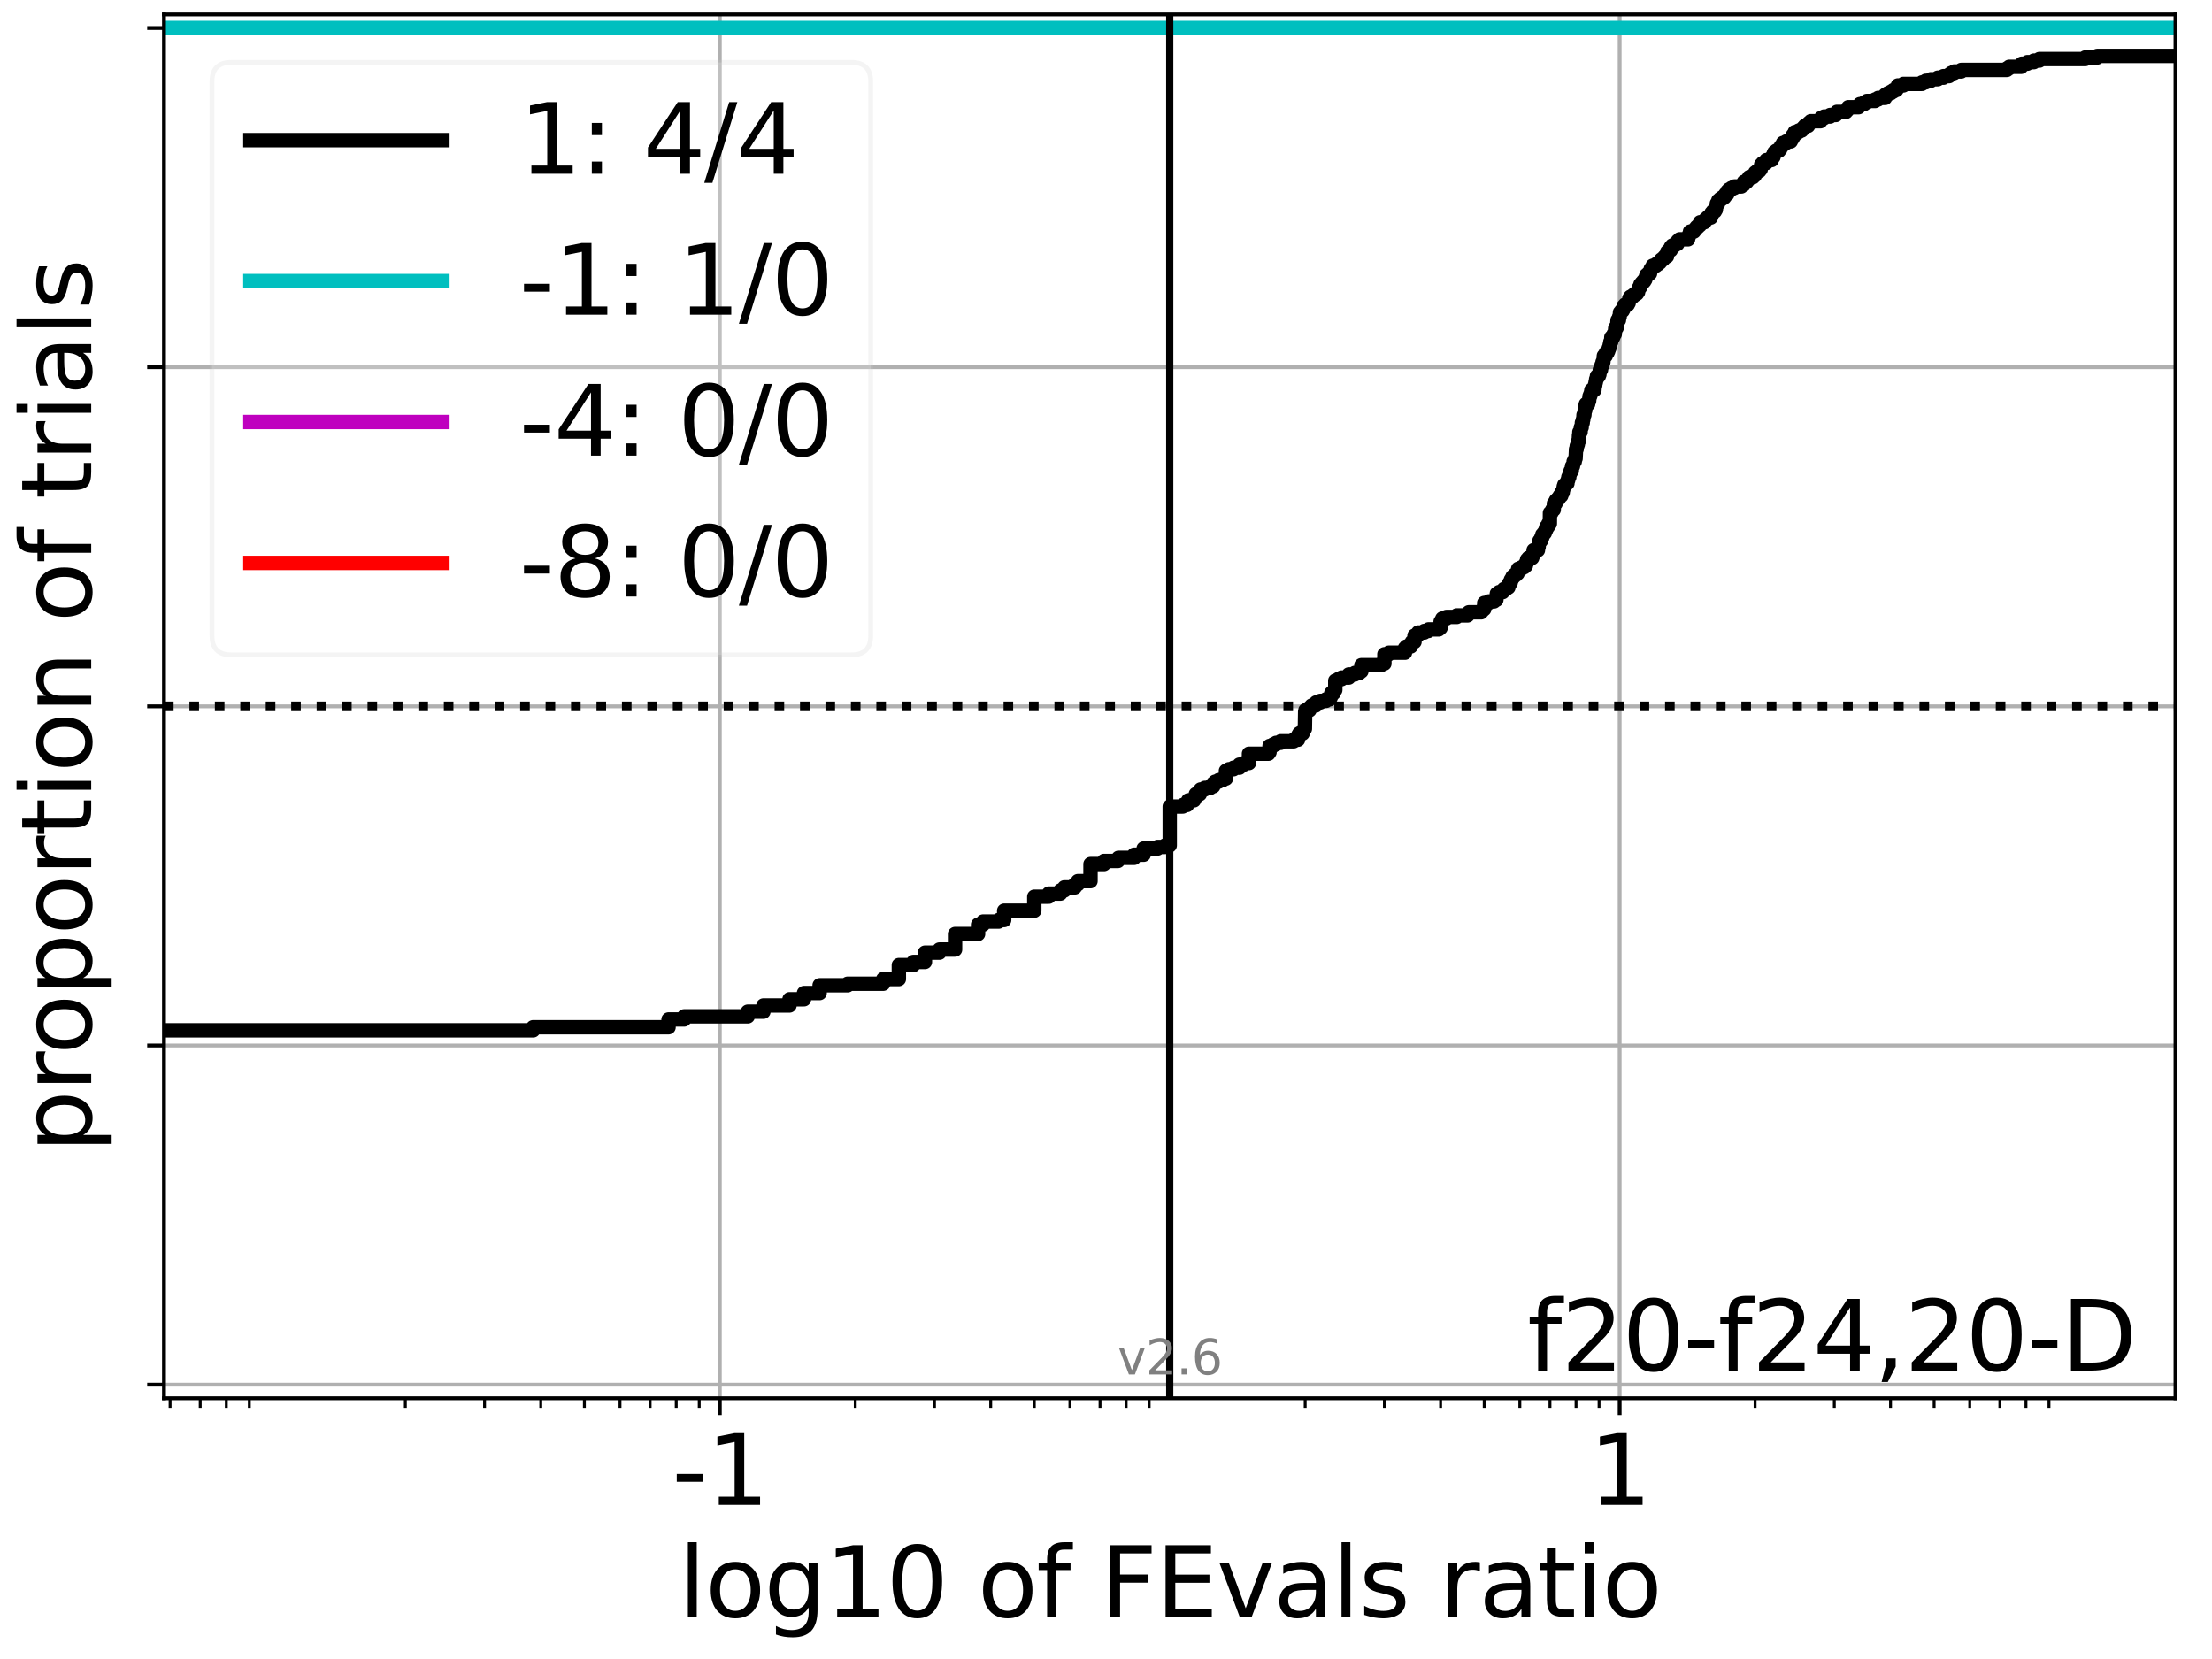 <?xml version="1.0" encoding="utf-8" standalone="no"?>
<!DOCTYPE svg PUBLIC "-//W3C//DTD SVG 1.1//EN"
  "http://www.w3.org/Graphics/SVG/1.1/DTD/svg11.dtd">
<svg height="345.6pt" version="1.1" viewBox="0 0 460.8 345.6" width="460.8pt" xmlns="http://www.w3.org/2000/svg" xmlns:xlink="http://www.w3.org/1999/xlink">
 <defs>
  <style type="text/css">*{stroke-linecap:butt;stroke-linejoin:round;}</style>
 </defs>
 <g id="figure_1">
  <g id="patch_1">
   <path d="M 0 345.6 
L 460.8 345.6 
L 460.8 0 
L 0 0 
z
" style="fill:#ffffff;"/>
  </g>
  <g id="axes_1">
   <g id="patch_2">
    <path d="M 34.16 291.28 
L 453.192 291.28 
L 453.192 3 
L 34.16 3 
z
" style="fill:#ffffff;"/>
   </g>
   <g id="matplotlib.axis_1">
    <g id="xtick_1">
     <g id="line2d_1">
      <path clip-path="url(#p27ae0a63c3)" d="M 149.951 291.28 
L 149.951 3 
" style="fill:none;stroke:#b0b0b0;stroke-linecap:square;stroke-width:0.8;"/>
     </g>
     <g id="line2d_2">
      <defs>
       <path d="M 0 0 
L 0 3.5 
" id="m1dfc698047" style="stroke:#000000;stroke-width:0.8;"/>
      </defs>
      <g>
       <use style="stroke:#000000;stroke-width:0.8;" x="149.951" xlink:href="#m1dfc698047" y="291.28"/>
      </g>
     </g>
     <g id="text_1">
      <!-- -1 -->
      <g transform="translate(139.98 313.477)scale(0.2 -0.2)">
       <defs>
        <path d="M 313 2009 
L 1997 2009 
L 1997 1497 
L 313 1497 
L 313 2009 
z
" id="DejaVuSans-2d" transform="scale(0.016)"/>
        <path d="M 794 531 
L 1825 531 
L 1825 4091 
L 703 3866 
L 703 4441 
L 1819 4666 
L 2450 4666 
L 2450 531 
L 3481 531 
L 3481 0 
L 794 0 
L 794 531 
z
" id="DejaVuSans-31" transform="scale(0.016)"/>
       </defs>
       <use xlink:href="#DejaVuSans-2d"/>
       <use x="36.084" xlink:href="#DejaVuSans-31"/>
      </g>
     </g>
    </g>
    <g id="xtick_2">
     <g id="line2d_3">
      <path clip-path="url(#p27ae0a63c3)" d="M 337.401 291.28 
L 337.401 3 
" style="fill:none;stroke:#b0b0b0;stroke-linecap:square;stroke-width:0.8;"/>
     </g>
     <g id="line2d_4">
      <g>
       <use style="stroke:#000000;stroke-width:0.8;" x="337.401" xlink:href="#m1dfc698047" y="291.28"/>
      </g>
     </g>
     <g id="text_2">
      <!-- 1 -->
      <g transform="translate(331.039 313.477)scale(0.2 -0.2)">
       <use xlink:href="#DejaVuSans-31"/>
      </g>
     </g>
    </g>
    <g id="xtick_3">
     <g id="line2d_5">
      <defs>
       <path d="M 0 0 
L 0 2 
" id="m7bfc4c61d2" style="stroke:#000000;stroke-width:0.6;"/>
      </defs>
      <g>
       <use style="stroke:#000000;stroke-width:0.6;" x="35.432" xlink:href="#m7bfc4c61d2" y="291.28"/>
      </g>
     </g>
    </g>
    <g id="xtick_4">
     <g id="line2d_6">
      <g>
       <use style="stroke:#000000;stroke-width:0.6;" x="41.707" xlink:href="#m7bfc4c61d2" y="291.28"/>
      </g>
     </g>
    </g>
    <g id="xtick_5">
     <g id="line2d_7">
      <g>
       <use style="stroke:#000000;stroke-width:0.6;" x="47.142" xlink:href="#m7bfc4c61d2" y="291.28"/>
      </g>
     </g>
    </g>
    <g id="xtick_6">
     <g id="line2d_8">
      <g>
       <use style="stroke:#000000;stroke-width:0.6;" x="51.937" xlink:href="#m7bfc4c61d2" y="291.28"/>
      </g>
     </g>
    </g>
    <g id="xtick_7">
     <g id="line2d_9">
      <g>
       <use style="stroke:#000000;stroke-width:0.6;" x="84.439" xlink:href="#m7bfc4c61d2" y="291.28"/>
      </g>
     </g>
    </g>
    <g id="xtick_8">
     <g id="line2d_10">
      <g>
       <use style="stroke:#000000;stroke-width:0.6;" x="100.944" xlink:href="#m7bfc4c61d2" y="291.28"/>
      </g>
     </g>
    </g>
    <g id="xtick_9">
     <g id="line2d_11">
      <g>
       <use style="stroke:#000000;stroke-width:0.6;" x="112.653" xlink:href="#m7bfc4c61d2" y="291.28"/>
      </g>
     </g>
    </g>
    <g id="xtick_10">
     <g id="line2d_12">
      <g>
       <use style="stroke:#000000;stroke-width:0.6;" x="121.736" xlink:href="#m7bfc4c61d2" y="291.28"/>
      </g>
     </g>
    </g>
    <g id="xtick_11">
     <g id="line2d_13">
      <g>
       <use style="stroke:#000000;stroke-width:0.6;" x="129.158" xlink:href="#m7bfc4c61d2" y="291.28"/>
      </g>
     </g>
    </g>
    <g id="xtick_12">
     <g id="line2d_14">
      <g>
       <use style="stroke:#000000;stroke-width:0.6;" x="135.432" xlink:href="#m7bfc4c61d2" y="291.28"/>
      </g>
     </g>
    </g>
    <g id="xtick_13">
     <g id="line2d_15">
      <g>
       <use style="stroke:#000000;stroke-width:0.6;" x="140.868" xlink:href="#m7bfc4c61d2" y="291.28"/>
      </g>
     </g>
    </g>
    <g id="xtick_14">
     <g id="line2d_16">
      <g>
       <use style="stroke:#000000;stroke-width:0.6;" x="145.662" xlink:href="#m7bfc4c61d2" y="291.28"/>
      </g>
     </g>
    </g>
    <g id="xtick_15">
     <g id="line2d_17">
      <g>
       <use style="stroke:#000000;stroke-width:0.6;" x="178.165" xlink:href="#m7bfc4c61d2" y="291.28"/>
      </g>
     </g>
    </g>
    <g id="xtick_16">
     <g id="line2d_18">
      <g>
       <use style="stroke:#000000;stroke-width:0.6;" x="194.669" xlink:href="#m7bfc4c61d2" y="291.28"/>
      </g>
     </g>
    </g>
    <g id="xtick_17">
     <g id="line2d_19">
      <g>
       <use style="stroke:#000000;stroke-width:0.6;" x="206.379" xlink:href="#m7bfc4c61d2" y="291.28"/>
      </g>
     </g>
    </g>
    <g id="xtick_18">
     <g id="line2d_20">
      <g>
       <use style="stroke:#000000;stroke-width:0.6;" x="215.462" xlink:href="#m7bfc4c61d2" y="291.28"/>
      </g>
     </g>
    </g>
    <g id="xtick_19">
     <g id="line2d_21">
      <g>
       <use style="stroke:#000000;stroke-width:0.6;" x="222.883" xlink:href="#m7bfc4c61d2" y="291.28"/>
      </g>
     </g>
    </g>
    <g id="xtick_20">
     <g id="line2d_22">
      <g>
       <use style="stroke:#000000;stroke-width:0.6;" x="229.158" xlink:href="#m7bfc4c61d2" y="291.28"/>
      </g>
     </g>
    </g>
    <g id="xtick_21">
     <g id="line2d_23">
      <g>
       <use style="stroke:#000000;stroke-width:0.6;" x="234.593" xlink:href="#m7bfc4c61d2" y="291.28"/>
      </g>
     </g>
    </g>
    <g id="xtick_22">
     <g id="line2d_24">
      <g>
       <use style="stroke:#000000;stroke-width:0.6;" x="239.387" xlink:href="#m7bfc4c61d2" y="291.28"/>
      </g>
     </g>
    </g>
    <g id="xtick_23">
     <g id="line2d_25">
      <g>
       <use style="stroke:#000000;stroke-width:0.6;" x="271.89" xlink:href="#m7bfc4c61d2" y="291.28"/>
      </g>
     </g>
    </g>
    <g id="xtick_24">
     <g id="line2d_26">
      <g>
       <use style="stroke:#000000;stroke-width:0.6;" x="288.394" xlink:href="#m7bfc4c61d2" y="291.28"/>
      </g>
     </g>
    </g>
    <g id="xtick_25">
     <g id="line2d_27">
      <g>
       <use style="stroke:#000000;stroke-width:0.6;" x="300.104" xlink:href="#m7bfc4c61d2" y="291.28"/>
      </g>
     </g>
    </g>
    <g id="xtick_26">
     <g id="line2d_28">
      <g>
       <use style="stroke:#000000;stroke-width:0.6;" x="309.187" xlink:href="#m7bfc4c61d2" y="291.28"/>
      </g>
     </g>
    </g>
    <g id="xtick_27">
     <g id="line2d_29">
      <g>
       <use style="stroke:#000000;stroke-width:0.6;" x="316.609" xlink:href="#m7bfc4c61d2" y="291.28"/>
      </g>
     </g>
    </g>
    <g id="xtick_28">
     <g id="line2d_30">
      <g>
       <use style="stroke:#000000;stroke-width:0.6;" x="322.883" xlink:href="#m7bfc4c61d2" y="291.28"/>
      </g>
     </g>
    </g>
    <g id="xtick_29">
     <g id="line2d_31">
      <g>
       <use style="stroke:#000000;stroke-width:0.6;" x="328.318" xlink:href="#m7bfc4c61d2" y="291.28"/>
      </g>
     </g>
    </g>
    <g id="xtick_30">
     <g id="line2d_32">
      <g>
       <use style="stroke:#000000;stroke-width:0.6;" x="333.113" xlink:href="#m7bfc4c61d2" y="291.28"/>
      </g>
     </g>
    </g>
    <g id="xtick_31">
     <g id="line2d_33">
      <g>
       <use style="stroke:#000000;stroke-width:0.6;" x="365.616" xlink:href="#m7bfc4c61d2" y="291.28"/>
      </g>
     </g>
    </g>
    <g id="xtick_32">
     <g id="line2d_34">
      <g>
       <use style="stroke:#000000;stroke-width:0.6;" x="382.12" xlink:href="#m7bfc4c61d2" y="291.28"/>
      </g>
     </g>
    </g>
    <g id="xtick_33">
     <g id="line2d_35">
      <g>
       <use style="stroke:#000000;stroke-width:0.6;" x="393.83" xlink:href="#m7bfc4c61d2" y="291.28"/>
      </g>
     </g>
    </g>
    <g id="xtick_34">
     <g id="line2d_36">
      <g>
       <use style="stroke:#000000;stroke-width:0.6;" x="402.913" xlink:href="#m7bfc4c61d2" y="291.28"/>
      </g>
     </g>
    </g>
    <g id="xtick_35">
     <g id="line2d_37">
      <g>
       <use style="stroke:#000000;stroke-width:0.6;" x="410.334" xlink:href="#m7bfc4c61d2" y="291.28"/>
      </g>
     </g>
    </g>
    <g id="xtick_36">
     <g id="line2d_38">
      <g>
       <use style="stroke:#000000;stroke-width:0.6;" x="416.609" xlink:href="#m7bfc4c61d2" y="291.28"/>
      </g>
     </g>
    </g>
    <g id="xtick_37">
     <g id="line2d_39">
      <g>
       <use style="stroke:#000000;stroke-width:0.6;" x="422.044" xlink:href="#m7bfc4c61d2" y="291.28"/>
      </g>
     </g>
    </g>
    <g id="xtick_38">
     <g id="line2d_40">
      <g>
       <use style="stroke:#000000;stroke-width:0.6;" x="426.838" xlink:href="#m7bfc4c61d2" y="291.28"/>
      </g>
     </g>
    </g>
    <g id="text_3">
     <!-- log10 of FEvals ratio -->
     <g transform="translate(141.371 336.833)scale(0.2 -0.2)">
      <defs>
       <path d="M 603 4863 
L 1178 4863 
L 1178 0 
L 603 0 
L 603 4863 
z
" id="DejaVuSans-6c" transform="scale(0.016)"/>
       <path d="M 1959 3097 
Q 1497 3097 1228 2736 
Q 959 2375 959 1747 
Q 959 1119 1226 758 
Q 1494 397 1959 397 
Q 2419 397 2687 759 
Q 2956 1122 2956 1747 
Q 2956 2369 2687 2733 
Q 2419 3097 1959 3097 
z
M 1959 3584 
Q 2709 3584 3137 3096 
Q 3566 2609 3566 1747 
Q 3566 888 3137 398 
Q 2709 -91 1959 -91 
Q 1206 -91 779 398 
Q 353 888 353 1747 
Q 353 2609 779 3096 
Q 1206 3584 1959 3584 
z
" id="DejaVuSans-6f" transform="scale(0.016)"/>
       <path d="M 2906 1791 
Q 2906 2416 2648 2759 
Q 2391 3103 1925 3103 
Q 1463 3103 1205 2759 
Q 947 2416 947 1791 
Q 947 1169 1205 825 
Q 1463 481 1925 481 
Q 2391 481 2648 825 
Q 2906 1169 2906 1791 
z
M 3481 434 
Q 3481 -459 3084 -895 
Q 2688 -1331 1869 -1331 
Q 1566 -1331 1297 -1286 
Q 1028 -1241 775 -1147 
L 775 -588 
Q 1028 -725 1275 -790 
Q 1522 -856 1778 -856 
Q 2344 -856 2625 -561 
Q 2906 -266 2906 331 
L 2906 616 
Q 2728 306 2450 153 
Q 2172 0 1784 0 
Q 1141 0 747 490 
Q 353 981 353 1791 
Q 353 2603 747 3093 
Q 1141 3584 1784 3584 
Q 2172 3584 2450 3431 
Q 2728 3278 2906 2969 
L 2906 3500 
L 3481 3500 
L 3481 434 
z
" id="DejaVuSans-67" transform="scale(0.016)"/>
       <path d="M 2034 4250 
Q 1547 4250 1301 3770 
Q 1056 3291 1056 2328 
Q 1056 1369 1301 889 
Q 1547 409 2034 409 
Q 2525 409 2770 889 
Q 3016 1369 3016 2328 
Q 3016 3291 2770 3770 
Q 2525 4250 2034 4250 
z
M 2034 4750 
Q 2819 4750 3233 4129 
Q 3647 3509 3647 2328 
Q 3647 1150 3233 529 
Q 2819 -91 2034 -91 
Q 1250 -91 836 529 
Q 422 1150 422 2328 
Q 422 3509 836 4129 
Q 1250 4750 2034 4750 
z
" id="DejaVuSans-30" transform="scale(0.016)"/>
       <path id="DejaVuSans-20" transform="scale(0.016)"/>
       <path d="M 2375 4863 
L 2375 4384 
L 1825 4384 
Q 1516 4384 1395 4259 
Q 1275 4134 1275 3809 
L 1275 3500 
L 2222 3500 
L 2222 3053 
L 1275 3053 
L 1275 0 
L 697 0 
L 697 3053 
L 147 3053 
L 147 3500 
L 697 3500 
L 697 3744 
Q 697 4328 969 4595 
Q 1241 4863 1831 4863 
L 2375 4863 
z
" id="DejaVuSans-66" transform="scale(0.016)"/>
       <path d="M 628 4666 
L 3309 4666 
L 3309 4134 
L 1259 4134 
L 1259 2759 
L 3109 2759 
L 3109 2228 
L 1259 2228 
L 1259 0 
L 628 0 
L 628 4666 
z
" id="DejaVuSans-46" transform="scale(0.016)"/>
       <path d="M 628 4666 
L 3578 4666 
L 3578 4134 
L 1259 4134 
L 1259 2753 
L 3481 2753 
L 3481 2222 
L 1259 2222 
L 1259 531 
L 3634 531 
L 3634 0 
L 628 0 
L 628 4666 
z
" id="DejaVuSans-45" transform="scale(0.016)"/>
       <path d="M 191 3500 
L 800 3500 
L 1894 563 
L 2988 3500 
L 3597 3500 
L 2284 0 
L 1503 0 
L 191 3500 
z
" id="DejaVuSans-76" transform="scale(0.016)"/>
       <path d="M 2194 1759 
Q 1497 1759 1228 1600 
Q 959 1441 959 1056 
Q 959 750 1161 570 
Q 1363 391 1709 391 
Q 2188 391 2477 730 
Q 2766 1069 2766 1631 
L 2766 1759 
L 2194 1759 
z
M 3341 1997 
L 3341 0 
L 2766 0 
L 2766 531 
Q 2569 213 2275 61 
Q 1981 -91 1556 -91 
Q 1019 -91 701 211 
Q 384 513 384 1019 
Q 384 1609 779 1909 
Q 1175 2209 1959 2209 
L 2766 2209 
L 2766 2266 
Q 2766 2663 2505 2880 
Q 2244 3097 1772 3097 
Q 1472 3097 1187 3025 
Q 903 2953 641 2809 
L 641 3341 
Q 956 3463 1253 3523 
Q 1550 3584 1831 3584 
Q 2591 3584 2966 3190 
Q 3341 2797 3341 1997 
z
" id="DejaVuSans-61" transform="scale(0.016)"/>
       <path d="M 2834 3397 
L 2834 2853 
Q 2591 2978 2328 3040 
Q 2066 3103 1784 3103 
Q 1356 3103 1142 2972 
Q 928 2841 928 2578 
Q 928 2378 1081 2264 
Q 1234 2150 1697 2047 
L 1894 2003 
Q 2506 1872 2764 1633 
Q 3022 1394 3022 966 
Q 3022 478 2636 193 
Q 2250 -91 1575 -91 
Q 1294 -91 989 -36 
Q 684 19 347 128 
L 347 722 
Q 666 556 975 473 
Q 1284 391 1588 391 
Q 1994 391 2212 530 
Q 2431 669 2431 922 
Q 2431 1156 2273 1281 
Q 2116 1406 1581 1522 
L 1381 1569 
Q 847 1681 609 1914 
Q 372 2147 372 2553 
Q 372 3047 722 3315 
Q 1072 3584 1716 3584 
Q 2034 3584 2315 3537 
Q 2597 3491 2834 3397 
z
" id="DejaVuSans-73" transform="scale(0.016)"/>
       <path d="M 2631 2963 
Q 2534 3019 2420 3045 
Q 2306 3072 2169 3072 
Q 1681 3072 1420 2755 
Q 1159 2438 1159 1844 
L 1159 0 
L 581 0 
L 581 3500 
L 1159 3500 
L 1159 2956 
Q 1341 3275 1631 3429 
Q 1922 3584 2338 3584 
Q 2397 3584 2469 3576 
Q 2541 3569 2628 3553 
L 2631 2963 
z
" id="DejaVuSans-72" transform="scale(0.016)"/>
       <path d="M 1172 4494 
L 1172 3500 
L 2356 3500 
L 2356 3053 
L 1172 3053 
L 1172 1153 
Q 1172 725 1289 603 
Q 1406 481 1766 481 
L 2356 481 
L 2356 0 
L 1766 0 
Q 1100 0 847 248 
Q 594 497 594 1153 
L 594 3053 
L 172 3053 
L 172 3500 
L 594 3500 
L 594 4494 
L 1172 4494 
z
" id="DejaVuSans-74" transform="scale(0.016)"/>
       <path d="M 603 3500 
L 1178 3500 
L 1178 0 
L 603 0 
L 603 3500 
z
M 603 4863 
L 1178 4863 
L 1178 4134 
L 603 4134 
L 603 4863 
z
" id="DejaVuSans-69" transform="scale(0.016)"/>
      </defs>
      <use xlink:href="#DejaVuSans-6c"/>
      <use x="27.783" xlink:href="#DejaVuSans-6f"/>
      <use x="88.965" xlink:href="#DejaVuSans-67"/>
      <use x="152.441" xlink:href="#DejaVuSans-31"/>
      <use x="216.064" xlink:href="#DejaVuSans-30"/>
      <use x="279.688" xlink:href="#DejaVuSans-20"/>
      <use x="311.475" xlink:href="#DejaVuSans-6f"/>
      <use x="372.656" xlink:href="#DejaVuSans-66"/>
      <use x="407.861" xlink:href="#DejaVuSans-20"/>
      <use x="439.648" xlink:href="#DejaVuSans-46"/>
      <use x="497.168" xlink:href="#DejaVuSans-45"/>
      <use x="560.352" xlink:href="#DejaVuSans-76"/>
      <use x="619.531" xlink:href="#DejaVuSans-61"/>
      <use x="680.811" xlink:href="#DejaVuSans-6c"/>
      <use x="708.594" xlink:href="#DejaVuSans-73"/>
      <use x="760.693" xlink:href="#DejaVuSans-20"/>
      <use x="792.48" xlink:href="#DejaVuSans-72"/>
      <use x="833.594" xlink:href="#DejaVuSans-61"/>
      <use x="894.873" xlink:href="#DejaVuSans-74"/>
      <use x="934.082" xlink:href="#DejaVuSans-69"/>
      <use x="961.865" xlink:href="#DejaVuSans-6f"/>
     </g>
    </g>
   </g>
   <g id="matplotlib.axis_2">
    <g id="ytick_1">
     <g id="line2d_41">
      <path clip-path="url(#p27ae0a63c3)" d="M 34.16 288.454 
L 453.192 288.454 
" style="fill:none;stroke:#b0b0b0;stroke-linecap:square;stroke-width:0.8;"/>
     </g>
     <g id="line2d_42">
      <defs>
       <path d="M 0 0 
L -3.5 0 
" id="m44cf7b1481" style="stroke:#000000;stroke-width:0.8;"/>
      </defs>
      <g>
       <use style="stroke:#000000;stroke-width:0.8;" x="34.16" xlink:href="#m44cf7b1481" y="288.454"/>
      </g>
     </g>
    </g>
    <g id="ytick_2">
     <g id="line2d_43">
      <path clip-path="url(#p27ae0a63c3)" d="M 34.16 217.797 
L 453.192 217.797 
" style="fill:none;stroke:#b0b0b0;stroke-linecap:square;stroke-width:0.8;"/>
     </g>
     <g id="line2d_44">
      <g>
       <use style="stroke:#000000;stroke-width:0.8;" x="34.16" xlink:href="#m44cf7b1481" y="217.797"/>
      </g>
     </g>
    </g>
    <g id="ytick_3">
     <g id="line2d_45">
      <path clip-path="url(#p27ae0a63c3)" d="M 34.16 147.14 
L 453.192 147.14 
" style="fill:none;stroke:#b0b0b0;stroke-linecap:square;stroke-width:0.8;"/>
     </g>
     <g id="line2d_46">
      <g>
       <use style="stroke:#000000;stroke-width:0.8;" x="34.16" xlink:href="#m44cf7b1481" y="147.14"/>
      </g>
     </g>
    </g>
    <g id="ytick_4">
     <g id="line2d_47">
      <path clip-path="url(#p27ae0a63c3)" d="M 34.16 76.483 
L 453.192 76.483 
" style="fill:none;stroke:#b0b0b0;stroke-linecap:square;stroke-width:0.8;"/>
     </g>
     <g id="line2d_48">
      <g>
       <use style="stroke:#000000;stroke-width:0.8;" x="34.16" xlink:href="#m44cf7b1481" y="76.483"/>
      </g>
     </g>
    </g>
    <g id="ytick_5">
     <g id="line2d_49">
      <path clip-path="url(#p27ae0a63c3)" d="M 34.16 5.826 
L 453.192 5.826 
" style="fill:none;stroke:#b0b0b0;stroke-linecap:square;stroke-width:0.8;"/>
     </g>
     <g id="line2d_50">
      <g>
       <use style="stroke:#000000;stroke-width:0.8;" x="34.16" xlink:href="#m44cf7b1481" y="5.826"/>
      </g>
     </g>
    </g>
    <g id="text_4">
     <!-- proportion of trials -->
     <g transform="translate(19.001 240.146)rotate(-90)scale(0.2 -0.2)">
      <defs>
       <path d="M 1159 525 
L 1159 -1331 
L 581 -1331 
L 581 3500 
L 1159 3500 
L 1159 2969 
Q 1341 3281 1617 3432 
Q 1894 3584 2278 3584 
Q 2916 3584 3314 3078 
Q 3713 2572 3713 1747 
Q 3713 922 3314 415 
Q 2916 -91 2278 -91 
Q 1894 -91 1617 61 
Q 1341 213 1159 525 
z
M 3116 1747 
Q 3116 2381 2855 2742 
Q 2594 3103 2138 3103 
Q 1681 3103 1420 2742 
Q 1159 2381 1159 1747 
Q 1159 1113 1420 752 
Q 1681 391 2138 391 
Q 2594 391 2855 752 
Q 3116 1113 3116 1747 
z
" id="DejaVuSans-70" transform="scale(0.016)"/>
       <path d="M 3513 2113 
L 3513 0 
L 2938 0 
L 2938 2094 
Q 2938 2591 2744 2837 
Q 2550 3084 2163 3084 
Q 1697 3084 1428 2787 
Q 1159 2491 1159 1978 
L 1159 0 
L 581 0 
L 581 3500 
L 1159 3500 
L 1159 2956 
Q 1366 3272 1645 3428 
Q 1925 3584 2291 3584 
Q 2894 3584 3203 3211 
Q 3513 2838 3513 2113 
z
" id="DejaVuSans-6e" transform="scale(0.016)"/>
      </defs>
      <use xlink:href="#DejaVuSans-70"/>
      <use x="63.477" xlink:href="#DejaVuSans-72"/>
      <use x="102.34" xlink:href="#DejaVuSans-6f"/>
      <use x="163.521" xlink:href="#DejaVuSans-70"/>
      <use x="226.998" xlink:href="#DejaVuSans-6f"/>
      <use x="288.18" xlink:href="#DejaVuSans-72"/>
      <use x="329.293" xlink:href="#DejaVuSans-74"/>
      <use x="368.502" xlink:href="#DejaVuSans-69"/>
      <use x="396.285" xlink:href="#DejaVuSans-6f"/>
      <use x="457.467" xlink:href="#DejaVuSans-6e"/>
      <use x="520.846" xlink:href="#DejaVuSans-20"/>
      <use x="552.633" xlink:href="#DejaVuSans-6f"/>
      <use x="613.814" xlink:href="#DejaVuSans-66"/>
      <use x="649.02" xlink:href="#DejaVuSans-20"/>
      <use x="680.807" xlink:href="#DejaVuSans-74"/>
      <use x="720.016" xlink:href="#DejaVuSans-72"/>
      <use x="761.129" xlink:href="#DejaVuSans-69"/>
      <use x="788.912" xlink:href="#DejaVuSans-61"/>
      <use x="850.191" xlink:href="#DejaVuSans-6c"/>
      <use x="877.975" xlink:href="#DejaVuSans-73"/>
     </g>
    </g>
   </g>
   <g id="line2d_51">
    <path clip-path="url(#p27ae0a63c3)" d="M 34.16 214.64 
L 111.057 214.64 
L 111.057 213.993 
L 139.271 213.993 
L 139.271 212.374 
L 142.529 212.374 
L 142.529 211.727 
L 155.775 211.727 
L 155.775 210.755 
L 159.034 210.755 
L 159.034 209.46 
L 164.469 209.46 
L 164.469 208.166 
L 167.485 208.166 
L 167.485 206.871 
L 170.743 206.871 
L 170.743 205.252 
L 176.568 205.252 
L 176.568 204.928 
L 183.99 204.928 
L 183.99 203.957 
L 187.248 203.957 
L 187.248 201.043 
L 190.264 201.043 
L 190.264 200.396 
L 192.683 200.396 
L 192.683 198.453 
L 195.7 198.453 
L 195.7 197.806 
L 198.958 197.806 
L 198.958 194.568 
L 203.752 194.568 
L 203.752 192.626 
L 204.782 192.626 
L 204.782 191.978 
L 208.041 191.978 
L 208.041 191.655 
L 209.187 191.655 
L 209.187 189.712 
L 215.462 189.712 
L 215.462 186.798 
L 218.478 186.798 
L 218.478 186.151 
L 220.897 186.151 
L 220.897 185.504 
L 221.736 185.504 
L 221.736 184.856 
L 223.914 184.856 
L 223.914 184.209 
L 224.545 184.209 
L 224.545 183.561 
L 227.172 183.561 
L 227.172 180 
L 229.98 180 
L 229.98 179.352 
L 232.895 179.352 
L 232.997 178.705 
L 236.255 178.705 
L 236.255 178.057 
L 238.241 178.057 
L 238.241 176.762 
L 241.145 176.762 
L 241.145 176.439 
L 242.718 176.439 
L 242.718 176.115 
L 243.676 176.115 
L 243.676 168.021 
L 246.382 168.021 
L 246.382 167.698 
L 247.298 167.698 
L 247.338 167.05 
L 247.534 167.05 
L 247.534 166.726 
L 248.73 166.726 
L 248.73 166.403 
L 248.844 166.403 
L 248.844 166.079 
L 249.111 166.079 
L 249.111 165.431 
L 249.951 165.431 
L 249.951 164.784 
L 250.113 164.784 
L 250.113 164.46 
L 250.986 164.46 
L 250.986 164.136 
L 252.128 164.136 
L 252.128 163.813 
L 252.759 163.813 
L 252.759 163.165 
L 253.123 163.165 
L 253.123 162.842 
L 253.867 162.842 
L 253.867 162.518 
L 254.73 162.518 
L 254.73 162.194 
L 255.386 162.194 
L 255.386 160.575 
L 255.998 160.575 
L 255.998 160.252 
L 256.959 160.252 
L 256.959 159.928 
L 258.194 159.928 
L 258.194 159.28 
L 259.141 159.28 
L 259.141 158.957 
L 260.18 158.957 
L 260.18 157.014 
L 264.248 157.014 
L 264.248 156.69 
L 264.469 156.69 
L 264.469 155.395 
L 265.209 155.395 
L 265.209 155.072 
L 265.821 155.072 
L 265.821 154.748 
L 266.781 154.748 
L 266.781 154.424 
L 269.485 154.424 
L 269.485 154.1 
L 270.401 154.1 
L 270.446 153.129 
L 270.637 153.129 
L 270.637 152.805 
L 271.362 152.805 
L 271.401 152.158 
L 271.598 152.158 
L 271.598 151.834 
L 271.833 151.834 
L 271.89 148.273 
L 271.947 148.273 
L 271.947 147.949 
L 272.794 147.949 
L 272.794 147.626 
L 272.908 147.626 
L 272.908 147.302 
L 273.216 147.302 
L 273.216 146.978 
L 274.089 146.978 
L 274.177 146.331 
L 275.049 146.331 
L 275.049 146.007 
L 276.226 146.007 
L 276.226 145.683 
L 276.97 145.683 
L 276.97 145.359 
L 277.187 145.359 
L 277.187 145.036 
L 277.325 145.036 
L 277.325 144.388 
L 277.833 144.388 
L 277.931 143.741 
L 278.165 143.741 
L 278.165 141.798 
L 278.793 141.798 
L 278.793 141.475 
L 279.486 141.475 
L 279.486 141.151 
L 280.973 141.151 
L 280.973 140.503 
L 282.244 140.503 
L 282.244 140.18 
L 283.205 140.18 
L 283.205 139.856 
L 283.6 139.856 
L 283.6 138.561 
L 287.735 138.561 
L 287.735 138.237 
L 288.394 138.237 
L 288.394 136.295 
L 289.308 136.295 
L 289.308 135.971 
L 292.683 135.971 
L 292.683 135 
L 292.973 135 
L 292.973 134.676 
L 293.889 134.676 
L 293.928 134.028 
L 294.124 134.028 
L 294.124 133.705 
L 294.669 133.705 
L 294.669 132.41 
L 295.321 132.41 
L 295.321 132.086 
L 295.435 132.086 
L 295.435 131.762 
L 296.704 131.762 
L 296.704 131.438 
L 297.576 131.438 
L 297.576 131.115 
L 299.714 131.115 
L 299.714 130.791 
L 300.104 130.791 
L 300.104 129.496 
L 300.301 129.496 
L 300.301 129.172 
L 300.458 129.172 
L 300.458 128.849 
L 301.32 128.849 
L 301.32 128.525 
L 303.465 128.525 
L 303.465 128.201 
L 305.731 128.201 
L 305.731 127.877 
L 305.979 127.877 
L 305.979 127.554 
L 308.551 127.554 
L 308.551 127.23 
L 308.836 127.23 
L 308.836 126.906 
L 309.187 126.906 
L 309.187 125.611 
L 310.124 125.611 
L 310.124 125.287 
L 311.229 125.287 
L 311.229 124.964 
L 311.715 124.964 
L 311.814 123.669 
L 312.275 123.669 
L 312.275 123.345 
L 313.039 123.345 
L 313.039 123.021 
L 313.288 123.021 
L 313.288 122.697 
L 313.788 122.697 
L 313.788 122.374 
L 314.229 122.374 
L 314.291 121.726 
L 314.427 121.726 
L 314.427 121.402 
L 314.704 121.402 
L 314.744 120.755 
L 314.94 120.755 
L 314.94 120.431 
L 315.094 120.431 
L 315.094 120.107 
L 315.42 120.107 
L 315.42 119.784 
L 315.801 119.784 
L 315.801 119.46 
L 316.136 119.46 
L 316.136 119.136 
L 316.25 119.136 
L 316.255 118.489 
L 316.952 118.489 
L 316.952 118.165 
L 317.519 118.165 
L 317.519 117.841 
L 317.868 117.841 
L 317.908 117.194 
L 318.104 117.194 
L 318.12 116.546 
L 318.392 116.546 
L 318.392 116.223 
L 319.185 116.223 
L 319.185 115.899 
L 319.3 115.899 
L 319.3 115.575 
L 319.414 115.575 
L 319.479 114.604 
L 320.382 114.604 
L 320.421 113.956 
L 320.525 113.956 
L 320.618 112.985 
L 320.683 112.985 
L 320.683 112.661 
L 321.019 112.661 
L 321.052 112.014 
L 321.273 112.014 
L 321.288 111.366 
L 321.556 111.366 
L 321.556 111.043 
L 321.814 111.043 
L 321.814 110.719 
L 321.928 110.719 
L 321.928 110.395 
L 322.097 110.395 
L 322.135 109.748 
L 322.459 109.748 
L 322.541 109.1 
L 322.861 109.1 
L 322.883 106.834 
L 323.197 106.834 
L 323.197 106.51 
L 323.344 106.51 
L 323.344 106.187 
L 323.67 106.187 
L 323.711 104.892 
L 324.069 104.892 
L 324.114 104.244 
L 324.437 104.244 
L 324.437 103.92 
L 324.716 103.92 
L 324.716 103.597 
L 324.917 103.597 
L 324.917 103.273 
L 325.242 103.273 
L 325.3 102.625 
L 325.539 102.625 
L 325.632 101.978 
L 325.672 101.978 
L 325.762 101.33 
L 325.868 101.33 
L 325.868 101.007 
L 326.207 101.007 
L 326.207 100.683 
L 326.526 100.683 
L 326.547 100.035 
L 326.678 100.035 
L 326.717 99.388 
L 326.914 99.388 
L 326.951 98.74 
L 327.064 98.74 
L 327.064 98.417 
L 327.178 98.417 
L 327.178 98.093 
L 327.435 98.093 
L 327.481 97.122 
L 327.677 97.122 
L 327.778 96.474 
L 327.813 96.474 
L 327.813 96.151 
L 328.05 96.151 
L 328.11 95.503 
L 328.224 95.503 
L 328.318 93.561 
L 328.447 93.561 
L 328.46 92.913 
L 328.581 92.913 
L 328.581 92.589 
L 328.694 92.589 
L 328.734 91.942 
L 328.874 91.942 
L 328.93 90.647 
L 328.988 90.647 
L 329.007 89.999 
L 329.269 89.999 
L 329.32 89.028 
L 329.493 89.028 
L 329.537 88.057 
L 329.711 88.057 
L 329.733 87.409 
L 329.823 87.409 
L 329.878 86.438 
L 330.059 86.438 
L 330.126 85.467 
L 330.24 85.467 
L 330.287 84.496 
L 330.366 84.496 
L 330.366 84.172 
L 330.841 84.172 
L 330.929 83.525 
L 331.043 83.525 
L 331.129 82.553 
L 331.255 82.553 
L 331.255 82.23 
L 331.369 82.23 
L 331.457 81.582 
L 331.509 81.582 
L 331.509 81.258 
L 332.146 81.258 
L 332.225 80.287 
L 332.312 80.287 
L 332.382 79.64 
L 332.444 79.64 
L 332.503 78.992 
L 332.638 78.992 
L 332.672 78.345 
L 333.064 78.345 
L 333.064 78.021 
L 333.185 78.021 
L 333.267 77.05 
L 333.51 77.05 
L 333.588 76.402 
L 333.628 76.402 
L 333.628 76.078 
L 333.824 76.078 
L 333.836 75.431 
L 334.011 75.431 
L 334.109 74.136 
L 334.506 74.136 
L 334.519 73.489 
L 334.873 73.489 
L 334.873 73.165 
L 335.02 73.165 
L 335.02 72.841 
L 335.134 72.841 
L 335.134 72.517 
L 335.263 72.517 
L 335.322 71.87 
L 335.422 71.87 
L 335.461 71.222 
L 335.648 71.222 
L 335.664 70.251 
L 336.066 70.251 
L 336.126 69.604 
L 336.384 69.604 
L 336.486 68.309 
L 336.776 68.309 
L 336.854 67.661 
L 336.895 67.661 
L 336.968 66.69 
L 337.254 66.69 
L 337.276 66.042 
L 337.401 66.042 
L 337.475 65.071 
L 337.725 65.071 
L 337.725 64.747 
L 338.03 64.747 
L 338.03 64.424 
L 338.207 64.424 
L 338.237 63.776 
L 338.521 63.776 
L 338.521 63.452 
L 339.11 63.452 
L 339.11 63.129 
L 339.284 63.129 
L 339.392 62.481 
L 339.413 62.481 
L 339.413 62.158 
L 339.625 62.158 
L 339.625 61.834 
L 340.157 61.834 
L 340.157 61.51 
L 340.537 61.51 
L 340.537 61.186 
L 341.019 61.186 
L 341.019 60.863 
L 341.247 60.863 
L 341.34 60.215 
L 341.453 60.215 
L 341.453 59.891 
L 341.666 59.891 
L 341.728 59.244 
L 341.991 59.244 
L 341.991 58.92 
L 342.271 58.92 
L 342.271 58.596 
L 342.547 58.596 
L 342.547 58.273 
L 342.739 58.273 
L 342.739 57.949 
L 342.853 57.949 
L 342.956 57.301 
L 343.308 57.301 
L 343.308 56.978 
L 343.731 56.978 
L 343.787 56.33 
L 343.884 56.33 
L 343.884 56.006 
L 344.14 56.006 
L 344.14 55.683 
L 344.283 55.683 
L 344.283 55.359 
L 344.971 55.359 
L 344.971 55.035 
L 345.431 55.035 
L 345.431 54.711 
L 345.8 54.711 
L 345.8 54.388 
L 346.067 54.388 
L 346.067 54.064 
L 346.476 54.064 
L 346.476 53.74 
L 346.777 53.74 
L 346.777 53.416 
L 347.265 53.416 
L 347.314 52.445 
L 347.648 52.445 
L 347.648 52.121 
L 348.057 52.121 
L 348.06 51.474 
L 348.333 51.474 
L 348.333 51.15 
L 348.888 51.15 
L 348.888 50.827 
L 349.435 50.827 
L 349.517 50.179 
L 349.874 50.179 
L 349.874 49.855 
L 351.653 49.855 
L 351.702 49.208 
L 351.853 49.208 
L 351.853 48.884 
L 352.008 48.884 
L 352.062 48.237 
L 352.893 48.237 
L 352.893 47.913 
L 353.167 47.913 
L 353.167 47.589 
L 353.434 47.589 
L 353.434 47.265 
L 353.772 47.265 
L 353.772 46.942 
L 354.121 46.942 
L 354.164 46.294 
L 355.084 46.294 
L 355.084 45.97 
L 355.306 45.97 
L 355.306 45.647 
L 355.666 45.647 
L 355.666 45.323 
L 356.399 45.323 
L 356.399 44.999 
L 356.533 44.999 
L 356.533 44.352 
L 356.791 44.352 
L 356.791 44.028 
L 357.25 44.028 
L 357.25 43.704 
L 357.439 43.704 
L 357.507 43.057 
L 357.557 43.057 
L 357.642 42.409 
L 357.916 42.409 
L 357.95 41.762 
L 358.309 41.762 
L 358.309 41.438 
L 358.747 41.438 
L 358.747 41.114 
L 359.222 41.114 
L 359.222 40.79 
L 359.423 40.79 
L 359.423 40.467 
L 359.831 40.467 
L 359.832 39.819 
L 360.127 39.819 
L 360.127 39.496 
L 360.663 39.496 
L 360.663 39.172 
L 361.291 39.172 
L 361.291 38.848 
L 362.754 38.848 
L 362.754 38.524 
L 363.228 38.524 
L 363.292 37.877 
L 363.913 37.877 
L 363.913 37.553 
L 364.164 37.553 
L 364.164 37.229 
L 364.37 37.229 
L 364.37 36.906 
L 365.209 36.906 
L 365.209 36.582 
L 365.555 36.582 
L 365.631 35.934 
L 366.04 35.934 
L 366.04 35.611 
L 366.534 35.611 
L 366.534 35.287 
L 366.791 35.287 
L 366.871 34.316 
L 367.162 34.316 
L 367.162 33.992 
L 367.89 33.992 
L 367.95 33.344 
L 369.081 33.344 
L 369.115 32.697 
L 369.45 32.697 
L 369.471 32.049 
L 369.612 32.049 
L 369.612 31.726 
L 370.004 31.726 
L 370.004 31.402 
L 370.609 31.402 
L 370.609 31.078 
L 370.873 31.078 
L 370.873 30.754 
L 370.998 30.754 
L 370.998 30.431 
L 371.282 30.431 
L 371.282 30.107 
L 371.417 30.107 
L 371.417 29.783 
L 372.113 29.783 
L 372.113 29.459 
L 373.054 29.459 
L 373.054 29.136 
L 373.229 29.136 
L 373.229 28.812 
L 373.454 28.812 
L 373.477 28.165 
L 373.864 28.165 
L 373.876 27.517 
L 374.694 27.517 
L 374.694 27.193 
L 375.34 27.193 
L 375.34 26.87 
L 375.681 26.87 
L 375.681 26.546 
L 375.967 26.546 
L 375.967 26.222 
L 376.659 26.222 
L 376.659 25.898 
L 376.84 25.898 
L 376.84 25.575 
L 377.205 25.575 
L 377.205 25.251 
L 379.24 25.251 
L 379.33 24.603 
L 380.004 24.603 
L 380.004 24.28 
L 381.247 24.28 
L 381.247 23.956 
L 382.448 23.956 
L 382.448 23.632 
L 382.663 23.632 
L 382.663 23.308 
L 384.55 23.308 
L 384.55 22.985 
L 384.848 22.985 
L 384.848 22.661 
L 385.029 22.661 
L 385.029 22.337 
L 387.177 22.337 
L 387.177 22.013 
L 387.454 22.013 
L 387.454 21.69 
L 388.336 21.69 
L 388.336 21.366 
L 388.894 21.366 
L 388.894 21.042 
L 390.617 21.042 
L 390.617 20.718 
L 391.263 20.718 
L 391.263 20.395 
L 392.696 20.395 
L 392.727 19.747 
L 393.244 19.747 
L 393.244 19.423 
L 393.89 19.423 
L 393.89 19.1 
L 394.402 19.1 
L 394.402 18.776 
L 395.049 18.776 
L 395.049 18.452 
L 395.278 18.452 
L 395.354 17.805 
L 396.513 17.805 
L 396.513 17.481 
L 400.39 17.481 
L 400.39 17.157 
L 401.169 17.157 
L 401.169 16.834 
L 402.235 16.834 
L 402.235 16.51 
L 403.672 16.51 
L 403.672 16.186 
L 404.862 16.186 
L 404.862 15.862 
L 406.021 15.862 
L 406.021 15.539 
L 406.457 15.539 
L 406.457 15.215 
L 407.104 15.215 
L 407.104 14.891 
L 408.567 14.891 
L 408.567 14.567 
L 418.075 14.567 
L 418.075 14.244 
L 418.556 14.244 
L 418.556 13.92 
L 421.06 13.92 
L 421.06 13.596 
L 421.183 13.596 
L 421.183 13.272 
L 422.342 13.272 
L 422.342 12.949 
L 423.687 12.949 
L 423.687 12.625 
L 424.846 12.625 
L 424.846 12.301 
L 434.396 12.301 
L 434.396 11.977 
L 436.9 11.977 
L 436.9 11.654 
L 453.192 11.654 
L 453.192 11.654 
" style="fill:none;stroke:#000000;stroke-linecap:square;stroke-width:3;"/>
   </g>
   <g id="line2d_52">
    <path clip-path="url(#p27ae0a63c3)" style="fill:none;stroke:#000000;stroke-linecap:square;stroke-width:3;"/>
   </g>
   <g id="line2d_53">
    <path clip-path="url(#p27ae0a63c3)" d="M 36.597 5.826 
L 34.16 5.826 
L 453.192 5.826 
L 461.8 5.826 
" style="fill:none;stroke:#00bfbf;stroke-linecap:square;stroke-width:3;"/>
   </g>
   <g id="line2d_54"/>
   <g id="line2d_55"/>
   <g id="line2d_56">
    <path clip-path="url(#p27ae0a63c3)" d="M 243.676 291.28 
L 243.676 3 
" style="fill:none;stroke:#000000;stroke-linecap:square;stroke-width:1.5;"/>
   </g>
   <g id="line2d_57">
    <path clip-path="url(#p27ae0a63c3)" d="M 34.16 147.14 
L 453.192 147.14 
" style="fill:none;stroke:#000000;stroke-dasharray:2,3.3;stroke-dashoffset:0;stroke-width:2;"/>
   </g>
   <g id="patch_3">
    <path d="M 34.16 291.28 
L 34.16 3 
" style="fill:none;stroke:#000000;stroke-linecap:square;stroke-linejoin:miter;stroke-width:0.8;"/>
   </g>
   <g id="patch_4">
    <path d="M 453.192 291.28 
L 453.192 3 
" style="fill:none;stroke:#000000;stroke-linecap:square;stroke-linejoin:miter;stroke-width:0.8;"/>
   </g>
   <g id="patch_5">
    <path d="M 34.16 291.28 
L 453.192 291.28 
" style="fill:none;stroke:#000000;stroke-linecap:square;stroke-linejoin:miter;stroke-width:0.8;"/>
   </g>
   <g id="patch_6">
    <path d="M 34.16 3 
L 453.192 3 
" style="fill:none;stroke:#000000;stroke-linecap:square;stroke-linejoin:miter;stroke-width:0.8;"/>
   </g>
   <g id="text_5">
    <!-- f20-f24,20-D -->
    <g transform="translate(318.193 285.514)scale(0.2 -0.2)">
     <defs>
      <path d="M 1228 531 
L 3431 531 
L 3431 0 
L 469 0 
L 469 531 
Q 828 903 1448 1529 
Q 2069 2156 2228 2338 
Q 2531 2678 2651 2914 
Q 2772 3150 2772 3378 
Q 2772 3750 2511 3984 
Q 2250 4219 1831 4219 
Q 1534 4219 1204 4116 
Q 875 4013 500 3803 
L 500 4441 
Q 881 4594 1212 4672 
Q 1544 4750 1819 4750 
Q 2544 4750 2975 4387 
Q 3406 4025 3406 3419 
Q 3406 3131 3298 2873 
Q 3191 2616 2906 2266 
Q 2828 2175 2409 1742 
Q 1991 1309 1228 531 
z
" id="DejaVuSans-32" transform="scale(0.016)"/>
      <path d="M 2419 4116 
L 825 1625 
L 2419 1625 
L 2419 4116 
z
M 2253 4666 
L 3047 4666 
L 3047 1625 
L 3713 1625 
L 3713 1100 
L 3047 1100 
L 3047 0 
L 2419 0 
L 2419 1100 
L 313 1100 
L 313 1709 
L 2253 4666 
z
" id="DejaVuSans-34" transform="scale(0.016)"/>
      <path d="M 750 794 
L 1409 794 
L 1409 256 
L 897 -744 
L 494 -744 
L 750 256 
L 750 794 
z
" id="DejaVuSans-2c" transform="scale(0.016)"/>
      <path d="M 1259 4147 
L 1259 519 
L 2022 519 
Q 2988 519 3436 956 
Q 3884 1394 3884 2338 
Q 3884 3275 3436 3711 
Q 2988 4147 2022 4147 
L 1259 4147 
z
M 628 4666 
L 1925 4666 
Q 3281 4666 3915 4102 
Q 4550 3538 4550 2338 
Q 4550 1131 3912 565 
Q 3275 0 1925 0 
L 628 0 
L 628 4666 
z
" id="DejaVuSans-44" transform="scale(0.016)"/>
     </defs>
     <use xlink:href="#DejaVuSans-66"/>
     <use x="35.205" xlink:href="#DejaVuSans-32"/>
     <use x="98.828" xlink:href="#DejaVuSans-30"/>
     <use x="162.451" xlink:href="#DejaVuSans-2d"/>
     <use x="198.535" xlink:href="#DejaVuSans-66"/>
     <use x="233.74" xlink:href="#DejaVuSans-32"/>
     <use x="297.363" xlink:href="#DejaVuSans-34"/>
     <use x="360.986" xlink:href="#DejaVuSans-2c"/>
     <use x="392.773" xlink:href="#DejaVuSans-32"/>
     <use x="456.396" xlink:href="#DejaVuSans-30"/>
     <use x="520.02" xlink:href="#DejaVuSans-2d"/>
     <use x="556.104" xlink:href="#DejaVuSans-44"/>
    </g>
   </g>
   <g id="text_6">
    <!-- v2.6 -->
    <g style="fill:#808080;" transform="translate(232.765 286.318)scale(0.1 -0.1)">
     <defs>
      <path d="M 684 794 
L 1344 794 
L 1344 0 
L 684 0 
L 684 794 
z
" id="DejaVuSans-2e" transform="scale(0.016)"/>
      <path d="M 2113 2584 
Q 1688 2584 1439 2293 
Q 1191 2003 1191 1497 
Q 1191 994 1439 701 
Q 1688 409 2113 409 
Q 2538 409 2786 701 
Q 3034 994 3034 1497 
Q 3034 2003 2786 2293 
Q 2538 2584 2113 2584 
z
M 3366 4563 
L 3366 3988 
Q 3128 4100 2886 4159 
Q 2644 4219 2406 4219 
Q 1781 4219 1451 3797 
Q 1122 3375 1075 2522 
Q 1259 2794 1537 2939 
Q 1816 3084 2150 3084 
Q 2853 3084 3261 2657 
Q 3669 2231 3669 1497 
Q 3669 778 3244 343 
Q 2819 -91 2113 -91 
Q 1303 -91 875 529 
Q 447 1150 447 2328 
Q 447 3434 972 4092 
Q 1497 4750 2381 4750 
Q 2619 4750 2861 4703 
Q 3103 4656 3366 4563 
z
" id="DejaVuSans-36" transform="scale(0.016)"/>
     </defs>
     <use xlink:href="#DejaVuSans-76"/>
     <use x="59.18" xlink:href="#DejaVuSans-32"/>
     <use x="122.803" xlink:href="#DejaVuSans-2e"/>
     <use x="154.59" xlink:href="#DejaVuSans-36"/>
    </g>
   </g>
   <g id="legend_1">
    <g id="patch_7">
     <path d="M 48.16 136.425 
L 177.382 136.425 
Q 181.382 136.425 181.382 132.425 
L 181.382 17 
Q 181.382 13 177.382 13 
L 48.16 13 
Q 44.16 13 44.16 17 
L 44.16 132.425 
Q 44.16 136.425 48.16 136.425 
z
" style="fill:#ffffff;opacity:0.2;stroke:#cccccc;stroke-linejoin:miter;"/>
    </g>
    <g id="line2d_58">
     <path d="M 52.16 29.197 
L 92.16 29.197 
" style="fill:none;stroke:#000000;stroke-linecap:square;stroke-width:3;"/>
    </g>
    <g id="line2d_59"/>
    <g id="text_7">
     <!-- 1: 4/4 -->
     <g transform="translate(108.16 36.197)scale(0.2 -0.2)">
      <defs>
       <path d="M 750 794 
L 1409 794 
L 1409 0 
L 750 0 
L 750 794 
z
M 750 3309 
L 1409 3309 
L 1409 2516 
L 750 2516 
L 750 3309 
z
" id="DejaVuSans-3a" transform="scale(0.016)"/>
       <path d="M 1625 4666 
L 2156 4666 
L 531 -594 
L 0 -594 
L 1625 4666 
z
" id="DejaVuSans-2f" transform="scale(0.016)"/>
      </defs>
      <use xlink:href="#DejaVuSans-31"/>
      <use x="63.623" xlink:href="#DejaVuSans-3a"/>
      <use x="97.314" xlink:href="#DejaVuSans-20"/>
      <use x="129.102" xlink:href="#DejaVuSans-34"/>
      <use x="192.725" xlink:href="#DejaVuSans-2f"/>
      <use x="226.416" xlink:href="#DejaVuSans-34"/>
     </g>
    </g>
    <g id="line2d_60">
     <path d="M 52.16 58.553 
L 92.16 58.553 
" style="fill:none;stroke:#00bfbf;stroke-linecap:square;stroke-width:3;"/>
    </g>
    <g id="line2d_61"/>
    <g id="text_8">
     <!-- -1: 1/0 -->
     <g transform="translate(108.16 65.553)scale(0.2 -0.2)">
      <use xlink:href="#DejaVuSans-2d"/>
      <use x="36.084" xlink:href="#DejaVuSans-31"/>
      <use x="99.707" xlink:href="#DejaVuSans-3a"/>
      <use x="133.398" xlink:href="#DejaVuSans-20"/>
      <use x="165.186" xlink:href="#DejaVuSans-31"/>
      <use x="228.809" xlink:href="#DejaVuSans-2f"/>
      <use x="262.5" xlink:href="#DejaVuSans-30"/>
     </g>
    </g>
    <g id="line2d_62">
     <path d="M 52.16 87.909 
L 92.16 87.909 
" style="fill:none;stroke:#bf00bf;stroke-linecap:square;stroke-width:3;"/>
    </g>
    <g id="line2d_63"/>
    <g id="text_9">
     <!-- -4: 0/0 -->
     <g transform="translate(108.16 94.909)scale(0.2 -0.2)">
      <use xlink:href="#DejaVuSans-2d"/>
      <use x="36.084" xlink:href="#DejaVuSans-34"/>
      <use x="99.707" xlink:href="#DejaVuSans-3a"/>
      <use x="133.398" xlink:href="#DejaVuSans-20"/>
      <use x="165.186" xlink:href="#DejaVuSans-30"/>
      <use x="228.809" xlink:href="#DejaVuSans-2f"/>
      <use x="262.5" xlink:href="#DejaVuSans-30"/>
     </g>
    </g>
    <g id="line2d_64">
     <path d="M 52.16 117.266 
L 92.16 117.266 
" style="fill:none;stroke:#ff0000;stroke-linecap:square;stroke-width:3;"/>
    </g>
    <g id="line2d_65"/>
    <g id="text_10">
     <!-- -8: 0/0 -->
     <g transform="translate(108.16 124.266)scale(0.2 -0.2)">
      <defs>
       <path d="M 2034 2216 
Q 1584 2216 1326 1975 
Q 1069 1734 1069 1313 
Q 1069 891 1326 650 
Q 1584 409 2034 409 
Q 2484 409 2743 651 
Q 3003 894 3003 1313 
Q 3003 1734 2745 1975 
Q 2488 2216 2034 2216 
z
M 1403 2484 
Q 997 2584 770 2862 
Q 544 3141 544 3541 
Q 544 4100 942 4425 
Q 1341 4750 2034 4750 
Q 2731 4750 3128 4425 
Q 3525 4100 3525 3541 
Q 3525 3141 3298 2862 
Q 3072 2584 2669 2484 
Q 3125 2378 3379 2068 
Q 3634 1759 3634 1313 
Q 3634 634 3220 271 
Q 2806 -91 2034 -91 
Q 1263 -91 848 271 
Q 434 634 434 1313 
Q 434 1759 690 2068 
Q 947 2378 1403 2484 
z
M 1172 3481 
Q 1172 3119 1398 2916 
Q 1625 2713 2034 2713 
Q 2441 2713 2670 2916 
Q 2900 3119 2900 3481 
Q 2900 3844 2670 4047 
Q 2441 4250 2034 4250 
Q 1625 4250 1398 4047 
Q 1172 3844 1172 3481 
z
" id="DejaVuSans-38" transform="scale(0.016)"/>
      </defs>
      <use xlink:href="#DejaVuSans-2d"/>
      <use x="36.084" xlink:href="#DejaVuSans-38"/>
      <use x="99.707" xlink:href="#DejaVuSans-3a"/>
      <use x="133.398" xlink:href="#DejaVuSans-20"/>
      <use x="165.186" xlink:href="#DejaVuSans-30"/>
      <use x="228.809" xlink:href="#DejaVuSans-2f"/>
      <use x="262.5" xlink:href="#DejaVuSans-30"/>
     </g>
    </g>
   </g>
  </g>
 </g>
 <defs>
  <clipPath id="p27ae0a63c3">
   <rect height="288.28" width="419.032" x="34.16" y="3"/>
  </clipPath>
 </defs>
</svg>
